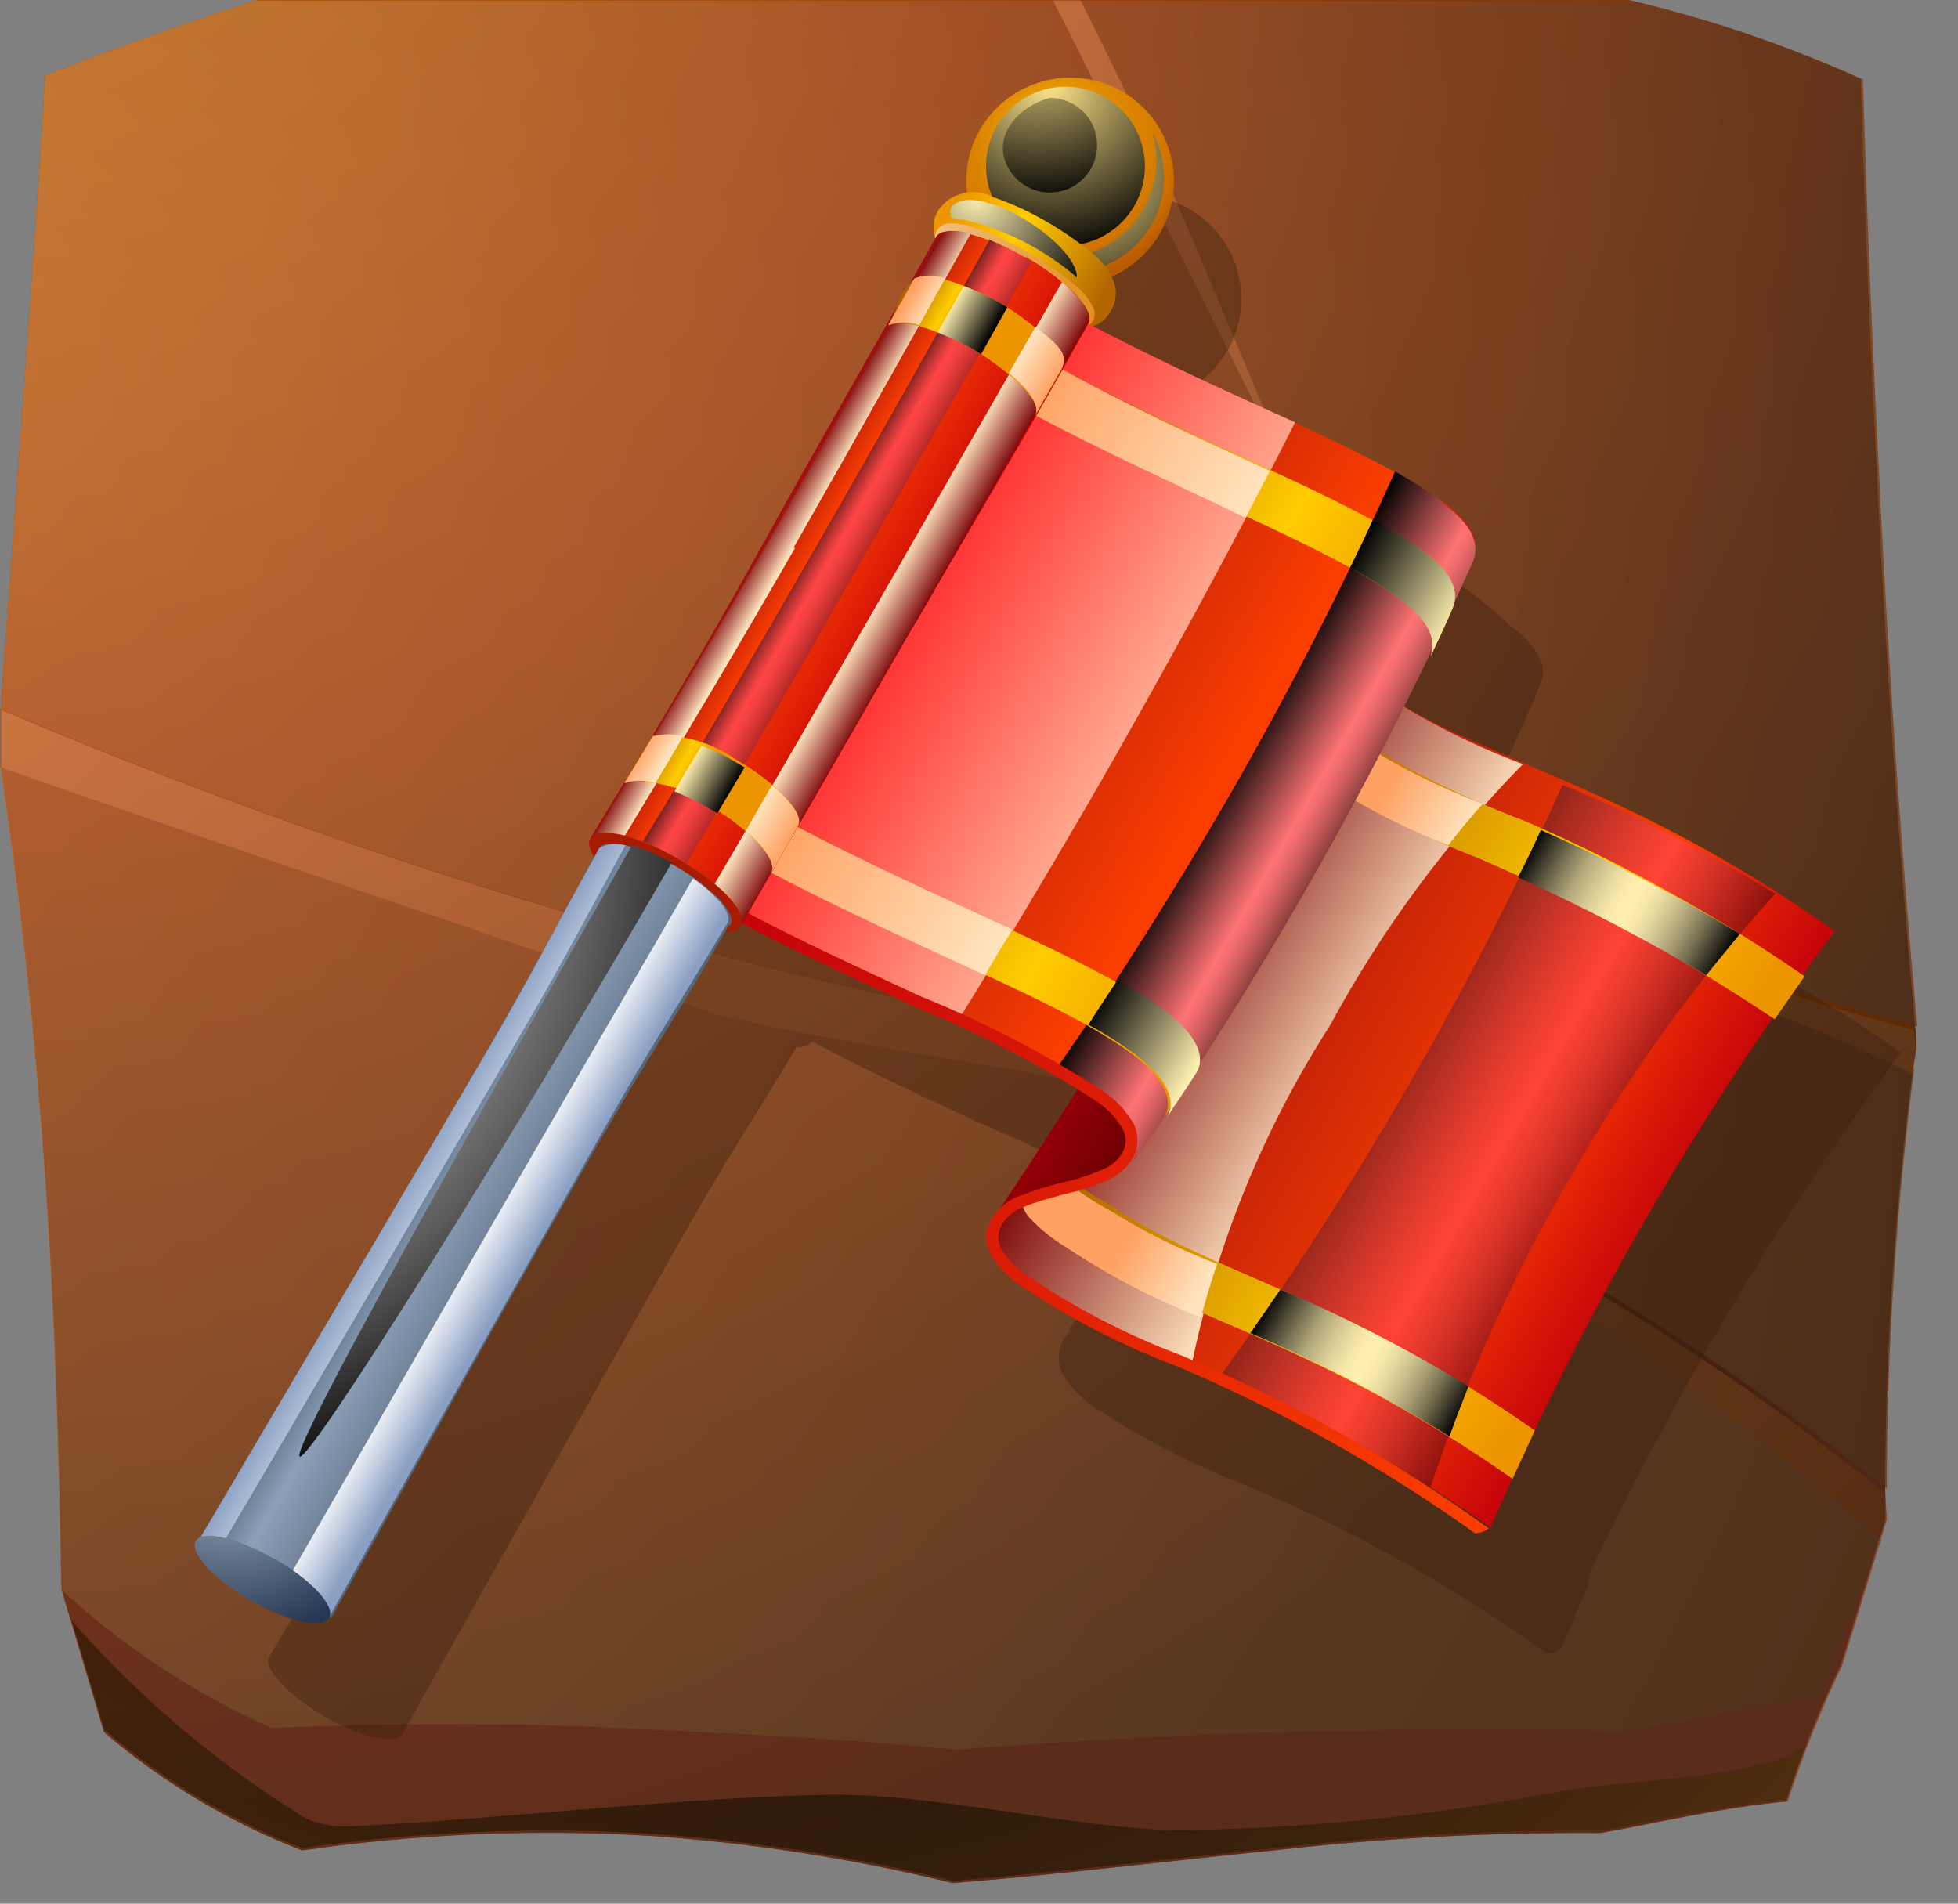 <svg width="36" height="35" viewBox="0 0 36 35" fill="none" xmlns="http://www.w3.org/2000/svg">
<rect x="0" y="0" width="36" height="35" fill="#808080" stroke="none"/>
<path fill-rule="evenodd" clip-rule="evenodd" d="M35.21 18.86C34.92 15.66 34.7 12.48 34.54 9.34C34.38 6.2 34.31 4.55 34.21 1.45C32.837 0.829 31.407 0.343 29.94 0H4.73C3.46 0.41 2.17 0.86 0.83 1.39C0.72 3.3 0.58 5.21 0.44 7.15C0.3 9.09 0.15 11.05 0.01 13.04C0.01 13.27 0.01 13.5 0.01 13.73C0.01 13.96 0.01 13.98 0.01 14.1C0.39 16.59 0.65 19.1 0.83 21.6C1.01 24.1 1.09 26.67 1.13 29.22L1.91 31.84C2.99 32.77 4.221 33.507 5.55 34.02C7.652 33.717 9.78 33.626 11.9 33.75C13.791 33.878 15.668 34.169 17.51 34.62C19.51 34.46 21.51 34.21 23.51 34.01C25.472 33.789 27.446 33.686 29.42 33.7C30.53 33.5 31.65 33.23 32.84 33.12C32.91 32.9 32.98 32.71 33.04 32.53C33.1 32.35 33.11 32.34 33.15 32.25C33.34 31.72 33.54 31.25 33.84 30.62C34.12 29.73 34.39 28.83 34.66 27.94V27.43C34.665 24.835 34.835 22.243 35.17 19.67L35.23 19.3C35.24 19.15 35.23 19 35.21 18.86ZM28.34 16.69C27.94 16.56 27.69 16.5 27.49 16.41L28.34 16.69Z" fill="#924000"/>
<path fill-rule="evenodd" clip-rule="evenodd" d="M34.41 22.3C34.5 24.17 34.59 26.05 34.69 27.94C34.42 28.83 34.15 29.73 33.87 30.62C33.481 31.43 33.147 32.265 32.87 33.12C31.68 33.23 30.56 33.5 29.45 33.7C27.476 33.686 25.502 33.789 23.54 34.01C21.54 34.21 19.54 34.46 17.54 34.62C15.698 34.169 13.822 33.878 11.93 33.75C9.81 33.626 7.682 33.717 5.58 34.02C4.245 33.515 3.007 32.784 1.92 31.86L1.14 29.24C1.24 26.92 1.34 24.62 1.45 22.32H34.45L34.41 22.3Z" fill="url(#paint0_linear_281_1183)"/>
<path fill-rule="evenodd" clip-rule="evenodd" d="M4.73 0C3.46 0.41 2.17 0.86 0.83 1.39C0.72 3.3 0.58 5.21 0.44 7.15C0.3 9.09 0.15 11.05 0.01 13.04C3.054 14.329 6.161 15.464 9.32 16.44C12.499 17.425 15.731 18.233 19 18.86C20.026 19.076 21.096 18.901 22 18.37C23.53 17.52 26.17 16.79 26.81 16.18C29.46 17.05 33.03 18.32 35.25 18.87C34.96 15.67 34.74 12.49 34.58 9.35C34.42 6.21 34.35 4.56 34.25 1.46C32.877 0.839 31.447 0.353 29.98 0.01H4.73V0Z" fill="url(#paint1_radial_281_1183)"/>
<path fill-rule="evenodd" clip-rule="evenodd" d="M35.2 19.67C32.551 18.371 29.729 17.462 26.82 16.97C24.722 17.451 22.702 18.225 20.82 19.27C22.98 20.27 24.97 21.27 26.88 22.27C29.641 23.716 32.256 25.424 34.69 27.37C34.694 24.775 34.865 22.183 35.2 19.61V19.67Z" fill="url(#paint2_radial_281_1183)"/>
<path fill-rule="evenodd" clip-rule="evenodd" d="M34.55 28.24C31.928 25.95 29.061 23.958 26 22.3L25.48 22.02C23.602 20.987 21.579 20.242 19.48 19.81C17.68 19.45 15.83 19.25 13.22 18.65C11.3 17.95 9.11 17.21 6.85 16.44C4.59 15.67 2.23 14.86 0 14.1C0.38 16.59 0.64 19.1 0.82 21.6C1 24.1 1.08 26.67 1.12 29.22C2.264 30.279 3.575 31.14 5 31.77C7.13 31.68 9.25 31.67 11.34 31.77C13.43 31.87 15.51 31.96 17.56 32.17C19.66 32.01 21.73 31.89 23.78 31.84C25.83 31.79 27.86 31.77 29.88 31.84C31.05 31.64 32.22 31.35 33.48 31.24C33.799 30.248 34.17 29.274 34.59 28.32L34.55 28.24Z" fill="url(#paint3_radial_281_1183)"/>
<path fill-rule="evenodd" clip-rule="evenodd" d="M19 18.86C15.735 18.236 12.506 17.432 9.33 16.45C6.171 15.474 3.064 14.34 0.02 13.05C0.02 13.28 0.02 13.51 0.02 13.74C0.02 13.97 0.02 13.99 0.02 14.11C2.23 14.89 4.56 15.68 6.83 16.45C9.1 17.22 11.28 17.96 13.2 18.66C15.81 19.26 17.66 19.46 19.46 19.82C21.559 20.252 23.582 20.997 25.46 22.03L25.98 22.31C29.034 23.969 31.895 25.961 34.51 28.25L34.65 27.95V27.44C32.216 25.494 29.601 23.786 26.84 22.34C24.93 21.34 22.94 20.34 20.78 19.34C22.662 18.295 24.682 17.52 26.78 17.04C29.689 17.532 32.511 18.441 35.16 19.74L35.22 19.37C35.22 19.22 35.22 19.07 35.17 18.93C33.4 18.48 30.76 17.59 28.43 16.8C27.43 16.46 27.26 16.61 26.77 15.62C26.52 15.12 26.32 14.62 26.08 14.04L24.2 9.86C24.87 11.65 25.72 13.72 26.2 15.62C26.29 15.905 26.333 16.202 26.33 16.5C25.33 17.05 23.24 17.69 21.94 18.41C21.036 18.941 19.966 19.116 18.94 18.9L19 18.86ZM19.87 0.01C20.37 1.01 20.87 2.07 21.17 2.65C22.11 4.79 22.99 6.95 23.91 9.12C22.91 7.12 21.98 5.21 20.99 3.27C20.48 2.27 19.93 1.11 19.36 0.01H19.87Z" fill="url(#paint4_linear_281_1183)"/>
<path style="mix-blend-mode:screen" fill-rule="evenodd" clip-rule="evenodd" d="M32.25 32.47C31.14 32.72 29.93 32.75 28.8 32.91C26.392 33.387 23.945 33.635 21.49 33.65C19.43 33.56 17.1 32.95 15.1 33C12.21 33.07 9.33 33.44 6.44 33.58C6.159 33.596 5.877 33.545 5.62 33.43C4.013 32.443 2.563 31.219 1.32 29.8L1.92 31.8C3 32.73 4.231 33.467 5.56 33.98C7.662 33.676 9.79 33.586 11.91 33.71C13.802 33.838 15.678 34.129 17.52 34.58C19.52 34.42 21.52 34.17 23.52 33.97C25.482 33.749 27.456 33.646 29.43 33.66C30.54 33.46 31.66 33.19 32.85 33.08C32.98 32.67 33.09 32.36 33.21 32.08C32.916 32.291 32.571 32.419 32.21 32.45L32.25 32.47Z" fill="url(#paint5_radial_281_1183)"/>
<path style="mix-blend-mode:screen" opacity="0.35" fill-rule="evenodd" clip-rule="evenodd" d="M35.21 18.86C34.92 15.66 34.7 12.48 34.54 9.34C34.38 6.2 34.31 4.55 34.21 1.45C32.837 0.829 31.407 0.343 29.94 0H4.73C3.46 0.41 2.17 0.86 0.83 1.39C0.72 3.3 0.58 5.21 0.44 7.15C0.3 9.09 0.15 11.05 0.01 13.04C0.01 13.27 0.01 13.5 0.01 13.73C0.01 13.96 0.01 13.98 0.01 14.1C0.39 16.59 0.65 19.1 0.83 21.6C1.01 24.1 1.09 26.67 1.13 29.22L1.91 31.84C2.99 32.77 4.221 33.507 5.55 34.02C7.652 33.717 9.78 33.626 11.9 33.75C13.791 33.878 15.668 34.169 17.51 34.62C19.51 34.46 21.51 34.21 23.51 34.01C25.472 33.789 27.446 33.686 29.42 33.7C30.53 33.5 31.65 33.23 32.84 33.12C32.91 32.9 32.98 32.71 33.04 32.53C33.1 32.35 33.11 32.34 33.15 32.25C33.34 31.72 33.54 31.25 33.84 30.62C34.12 29.73 34.39 28.83 34.66 27.94V27.43C34.665 24.835 34.835 22.243 35.17 19.67L35.23 19.3C35.24 19.15 35.23 19 35.21 18.86ZM28.34 16.69C27.94 16.56 27.69 16.5 27.49 16.41L28.34 16.69Z" fill="url(#paint6_radial_281_1183)"/>
<g style="mix-blend-mode:multiply" opacity="0.4">
<path d="M29.26 28.86C30.6 26.039 32.165 23.33 33.94 20.76L34.09 20.55C34.38 20.14 34.66 19.74 34.95 19.35C34.57 19.08 34.21 18.84 33.86 18.62L33.75 18.56C33.43 18.35 33.11 18.16 32.81 17.99L32.69 17.92C32.41 17.76 32.13 17.62 31.86 17.48L31.71 17.4C31.42 17.25 31.15 17.12 30.88 17L30.72 16.92L29.97 16.58L29.18 16.24L28.44 15.92H28.39L27.79 15.64H27.68L27.1 15.33H27.05L27.54 14.33L27.61 14.17C27.71 13.97 27.8 13.78 27.88 13.59C27.96 13.4 27.93 13.49 27.95 13.45C28.09 13.13 28.22 12.83 28.33 12.56C28.44 12.29 28.33 11.91 27.76 11.5C27.52 11.271 27.266 11.057 27 10.86L26.91 10.8C26.37 10.5 25.75 10.2 25.05 9.88H24.97L24.11 9.49L23.62 9.26L23.13 9.03C22.88 8.92 22.62 8.79 22.36 8.66L22.11 8.54L21.34 8.15C21.428 8.12 21.508 8.071 21.575 8.006C21.641 7.941 21.692 7.862 21.724 7.774C21.755 7.687 21.767 7.593 21.758 7.501C21.748 7.409 21.718 7.319 21.67 7.24C21.947 7.122 22.192 6.94 22.384 6.708C22.577 6.477 22.712 6.203 22.777 5.91C22.844 5.616 22.839 5.311 22.764 5.02C22.689 4.728 22.546 4.459 22.347 4.233C22.147 4.008 21.897 3.833 21.617 3.723C21.337 3.614 21.034 3.572 20.735 3.602C20.435 3.632 20.147 3.733 19.894 3.896C19.641 4.059 19.431 4.28 19.28 4.54C19.078 4.902 18.997 5.319 19.05 5.73C18.939 5.727 18.829 5.754 18.732 5.808C18.635 5.863 18.555 5.943 18.5 6.04C18.458 6.125 18.436 6.22 18.436 6.315C18.436 6.41 18.458 6.505 18.5 6.59C17.75 7.93 16.93 9.4 16.13 10.81C15.88 11.26 15.62 11.7 15.38 12.13V12.19C14.38 13.99 13.28 15.78 12.2 17.55C12.2 17.63 12.2 17.73 12.26 17.86C11.57 19.11 11.26 19.66 10.78 20.56C10.6 20.88 10.4 21.23 10.14 21.67C9.14 23.44 6.01 28.67 4.95 30.46C4.83 30.67 5.29 31.16 5.95 31.55C6.61 31.94 7.28 32.09 7.4 31.88C8.4 30.08 11.4 24.77 12.4 23C13.4 21.23 13.65 20.9 14.65 19.25C14.701 19.257 14.754 19.252 14.802 19.235C14.851 19.217 14.895 19.188 14.93 19.15C16.07 19.75 17.15 20.25 18.13 20.7C19.164 21.133 20.166 21.637 21.13 22.21C20.62 23 20.13 23.76 19.65 24.46H19.7C19.63 24.518 19.572 24.589 19.53 24.67C19.488 24.761 19.467 24.86 19.467 24.96C19.467 25.06 19.488 25.159 19.53 25.25C19.675 25.491 19.869 25.699 20.1 25.86C20.997 26.453 21.956 26.946 22.96 27.33C24.895 28.146 26.733 29.176 28.44 30.4C28.534 30.399 28.625 30.368 28.7 30.31L29.18 29.19C29.213 29.082 29.24 28.971 29.26 28.86Z" fill="#3A1D0D"/>
</g>
<path fill-rule="evenodd" clip-rule="evenodd" d="M20.63 1.68C20.957 1.869 21.221 2.151 21.388 2.489C21.555 2.828 21.618 3.209 21.568 3.583C21.519 3.958 21.36 4.309 21.111 4.593C20.862 4.877 20.534 5.081 20.169 5.179C19.805 5.277 19.419 5.264 19.061 5.143C18.704 5.021 18.39 4.797 18.16 4.497C17.93 4.198 17.794 3.837 17.769 3.46C17.744 3.083 17.831 2.707 18.02 2.38C18.275 1.943 18.692 1.624 19.181 1.493C19.67 1.362 20.191 1.429 20.63 1.68Z" fill="url(#paint7_radial_281_1183)"/>
<path style="mix-blend-mode:screen" fill-rule="evenodd" clip-rule="evenodd" d="M20.32 1.79C20.655 1.984 20.9 2.303 21.001 2.677C21.101 3.051 21.049 3.45 20.855 3.785C20.661 4.121 20.342 4.365 19.968 4.466C19.594 4.566 19.195 4.514 18.86 4.32C18.524 4.126 18.28 3.807 18.179 3.433C18.079 3.059 18.131 2.66 18.325 2.325C18.518 1.99 18.837 1.745 19.212 1.644C19.586 1.544 19.984 1.596 20.32 1.79Z" fill="url(#paint8_radial_281_1183)"/>
<path style="mix-blend-mode:screen" fill-rule="evenodd" clip-rule="evenodd" d="M19.3 1.8C19.463 1.8 19.622 1.845 19.76 1.931C19.899 2.017 20.01 2.139 20.082 2.285C20.154 2.431 20.183 2.594 20.167 2.756C20.151 2.918 20.09 3.072 19.991 3.201C19.891 3.33 19.758 3.428 19.606 3.485C19.453 3.542 19.288 3.555 19.128 3.523C18.969 3.49 18.822 3.414 18.704 3.302C18.585 3.19 18.501 3.047 18.46 2.89C18.34 2.44 18.72 1.96 19.3 1.8Z" fill="url(#paint9_radial_281_1183)"/>
<path style="mix-blend-mode:screen" fill-rule="evenodd" clip-rule="evenodd" d="M21.19 2.43C21.372 2.767 21.439 3.154 21.381 3.532C21.322 3.91 21.141 4.259 20.865 4.525C20.59 4.79 20.234 4.958 19.854 5.002C19.474 5.047 19.089 4.965 18.76 4.77C18.54 4.641 18.349 4.467 18.2 4.26C18.306 4.358 18.423 4.442 18.55 4.51C18.863 4.691 19.224 4.773 19.584 4.747C19.945 4.721 20.29 4.587 20.574 4.364C20.858 4.14 21.069 3.836 21.178 3.491C21.288 3.147 21.292 2.777 21.19 2.43Z" fill="url(#paint10_radial_281_1183)"/>
<path d="M18.43 5.5C18.747 5.686 19.082 5.84 19.43 5.96C19.88 6.11 20.25 6.04 20.43 5.71C20.61 5.38 20.5 5.04 20.15 4.71C19.869 4.474 19.568 4.263 19.25 4.08C18.933 3.894 18.598 3.74 18.25 3.62C18.082 3.531 17.887 3.507 17.702 3.553C17.517 3.599 17.356 3.712 17.25 3.87C17.06 4.19 17.19 4.54 17.54 4.87C17.817 5.111 18.119 5.322 18.44 5.5H18.43Z" fill="url(#paint11_linear_281_1183)"/>
<path style="mix-blend-mode:multiply" fill-rule="evenodd" clip-rule="evenodd" d="M19.42 5.96C19.072 5.84 18.737 5.686 18.42 5.5C18.099 5.322 17.797 5.111 17.52 4.87C17.394 4.766 17.292 4.637 17.22 4.49C17.201 4.453 17.191 4.412 17.191 4.37C17.191 4.328 17.201 4.287 17.22 4.25C17.239 4.212 17.267 4.178 17.302 4.154C17.337 4.129 17.378 4.114 17.42 4.11C17.583 4.102 17.746 4.125 17.9 4.18C18.247 4.302 18.582 4.456 18.9 4.64C19.22 4.821 19.521 5.032 19.8 5.27C19.923 5.377 20.025 5.506 20.1 5.65C20.117 5.688 20.126 5.729 20.126 5.77C20.126 5.811 20.117 5.852 20.1 5.89C20.08 5.927 20.052 5.96 20.017 5.984C19.982 6.008 19.942 6.024 19.9 6.03C19.737 6.04 19.573 6.016 19.42 5.96Z" fill="url(#paint12_radial_281_1183)"/>
<path style="mix-blend-mode:screen" fill-rule="evenodd" clip-rule="evenodd" d="M17.49 3.96C17.479 3.937 17.473 3.911 17.473 3.885C17.473 3.859 17.479 3.833 17.49 3.81C17.91 3.28 19.8 4.45 19.8 5.1C19.204 4.587 18.495 4.223 17.73 4.04C17.62 4.04 17.49 4.04 17.46 3.96H17.49Z" fill="url(#paint13_radial_281_1183)"/>
<path fill-rule="evenodd" clip-rule="evenodd" d="M27.42 28.1C23.48 25.3 20.79 24.96 18.89 23.56C18.702 23.435 18.539 23.276 18.41 23.09C18.339 22.985 18.3 22.862 18.3 22.735C18.3 22.608 18.339 22.485 18.41 22.38C20.668 18.888 22.748 15.283 24.64 11.58C24.52 11.88 24.64 12.22 25.2 12.58C27.1 13.98 29.79 14.32 33.73 17.12C31.218 20.512 29.101 24.179 27.42 28.05V28.1Z" fill="url(#paint14_linear_281_1183)"/>
<path style="mix-blend-mode:screen" opacity="0.75" fill-rule="evenodd" clip-rule="evenodd" d="M32.64 16.43C31.394 15.657 30.086 14.988 28.73 14.43C27.881 16.317 26.937 18.16 25.9 19.95C24.828 21.81 23.66 23.612 22.4 25.35C23.754 25.906 25.058 26.575 26.3 27.35C26.959 25.359 27.824 23.442 28.88 21.63C29.941 19.765 31.201 18.022 32.64 16.43Z" fill="url(#paint15_linear_281_1183)"/>
<path style="mix-blend-mode:multiply" fill-rule="evenodd" clip-rule="evenodd" d="M21.91 25.09C22.367 22.875 23.228 20.763 24.45 18.86C25.402 17.098 26.597 15.479 28 14.05C27.028 13.685 26.102 13.208 25.24 12.63C24.68 12.22 24.56 11.88 24.68 11.63C22.788 15.333 20.708 18.938 18.45 22.43C18.379 22.535 18.34 22.658 18.34 22.785C18.34 22.912 18.379 23.035 18.45 23.14C18.579 23.326 18.742 23.485 18.93 23.61C19.867 24.235 20.874 24.749 21.93 25.14L21.91 25.09Z" fill="url(#paint16_linear_281_1183)"/>
<path fill-rule="evenodd" clip-rule="evenodd" d="M28.22 26.3C24.68 23.82 22.22 23.4 20.4 22.15C20.057 21.967 19.738 21.742 19.45 21.48C19.343 21.354 19.282 21.195 19.28 21.03L18.8 21.78C18.785 21.868 18.789 21.958 18.811 22.044C18.834 22.13 18.874 22.211 18.93 22.28C19.14 22.508 19.382 22.704 19.65 22.86C21.49 24.18 24.07 24.56 27.81 27.19L28.22 26.3ZM28 15.08C26.855 14.649 25.759 14.1 24.73 13.44C24.3 13.12 24.15 12.84 24.16 12.59C24.01 12.89 23.84 13.2 23.68 13.5C23.712 13.654 23.775 13.799 23.866 13.926C23.958 14.054 24.075 14.161 24.21 14.24C25.151 14.863 26.157 15.382 27.21 15.79C29.103 16.606 30.917 17.593 32.63 18.74L33.18 17.95C31.553 16.824 29.818 15.862 28 15.08Z" fill="url(#paint17_linear_281_1183)"/>
<path style="mix-blend-mode:multiply" fill-rule="evenodd" clip-rule="evenodd" d="M24.16 14.24C24.929 14.769 25.758 15.205 26.63 15.54C26.84 15.27 27.05 15.01 27.26 14.78C26.351 14.434 25.486 13.984 24.68 13.44C24.25 13.12 24.1 12.84 24.11 12.59C23.96 12.89 23.79 13.2 23.63 13.5C23.662 13.654 23.725 13.799 23.816 13.926C23.908 14.054 24.025 14.161 24.16 14.24ZM22.38 23.24C21.683 22.972 21.013 22.637 20.38 22.24C20.037 22.057 19.718 21.832 19.43 21.57C19.323 21.444 19.263 21.285 19.26 21.12L18.78 21.87C18.765 21.958 18.769 22.048 18.791 22.134C18.814 22.22 18.854 22.301 18.91 22.37C19.12 22.598 19.362 22.794 19.63 22.95C20.398 23.461 21.22 23.887 22.08 24.22C22.16 23.93 22.25 23.62 22.36 23.29L22.38 23.24Z" fill="url(#paint18_linear_281_1183)"/>
<path fill-rule="evenodd" clip-rule="evenodd" d="M20.73 21.29C23.196 17.834 25.325 14.151 27.09 10.29C26.94 10.65 26.36 10.81 25.86 10.94C25.36 11.07 24.78 11.22 24.64 11.59C22.748 15.275 20.645 18.848 18.34 22.29C18.705 22.057 19.119 21.913 19.55 21.87C20.01 21.75 20.55 21.61 20.73 21.3V21.29Z" fill="url(#paint19_linear_281_1183)"/>
<path fill-rule="evenodd" clip-rule="evenodd" d="M20.83 21.35C23.257 17.863 25.353 14.157 27.09 10.28C27.2 9.98 27.09 9.63 26.52 9.22C25.12 8.22 22.6 7.34 19.79 5.84L13.48 16.77C16.29 18.27 18.81 19.12 20.21 20.15C20.55 20.39 21.12 20.9 20.83 21.35Z" fill="url(#paint20_linear_281_1183)"/>
<path style="mix-blend-mode:screen" fill-rule="evenodd" clip-rule="evenodd" d="M26.52 9.22C26.242 9.019 25.951 8.835 25.65 8.67C24.728 10.72 23.703 12.723 22.58 14.67C21.53 16.49 20.45 18.18 19.41 19.67C19.7 19.84 19.97 20.01 20.21 20.18C20.45 20.35 21.12 20.93 20.83 21.38C23.257 17.893 25.352 14.187 27.09 10.31C27.2 10.01 27.09 9.66 26.52 9.25V9.22Z" fill="url(#paint21_linear_281_1183)"/>
<path style="mix-blend-mode:screen" fill-rule="evenodd" clip-rule="evenodd" d="M27.91 16.13C29.095 16.667 30.25 17.268 31.37 17.93L31.99 17.17C30.812 16.456 29.59 15.818 28.33 15.26C28.203 15.547 28.063 15.837 27.91 16.13ZM27 25.49C25.894 24.81 24.737 24.215 23.54 23.71L22.99 24.51C24.257 25.048 25.481 25.683 26.65 26.41C26.76 26.1 26.88 25.79 27 25.49Z" fill="url(#paint22_linear_281_1183)"/>
<path style="mix-blend-mode:multiply" fill-rule="evenodd" clip-rule="evenodd" d="M23.8 7.76C22.61 7.22 21.24 6.61 19.8 5.84L13.49 16.77C14.99 17.57 16.4 18.19 17.61 18.77C18.41 17.49 19.21 16.14 20.01 14.77C21.4 12.36 22.68 10.01 23.81 7.77L23.8 7.76Z" fill="url(#paint23_linear_281_1183)"/>
<path d="M13.53 16.67C14.74 17.32 15.9 17.84 16.93 18.32C18.099 18.793 19.221 19.376 20.28 20.06C20.514 20.217 20.709 20.426 20.85 20.67C20.891 20.761 20.913 20.86 20.913 20.96C20.913 21.06 20.891 21.159 20.85 21.25C20.734 21.468 20.542 21.635 20.31 21.72C20.065 21.825 19.811 21.905 19.55 21.96C19.31 22.03 19.04 22.1 18.82 22.19C18.64 22.254 18.491 22.382 18.4 22.55C18.371 22.611 18.355 22.677 18.355 22.745C18.355 22.812 18.371 22.879 18.4 22.94C18.525 23.155 18.7 23.337 18.91 23.47C19.787 24.061 20.73 24.547 21.72 24.92C23.719 25.759 25.615 26.826 27.37 28.1C27.298 28.156 27.211 28.187 27.12 28.19C25.411 26.97 23.573 25.94 21.64 25.12C20.634 24.741 19.674 24.247 18.78 23.65C18.543 23.493 18.345 23.284 18.2 23.04C18.159 22.949 18.137 22.85 18.137 22.75C18.137 22.65 18.159 22.551 18.2 22.46C18.316 22.242 18.508 22.075 18.74 21.99C18.988 21.895 19.242 21.815 19.5 21.75C19.75 21.696 19.994 21.619 20.23 21.52C20.409 21.46 20.559 21.335 20.65 21.17C20.679 21.107 20.695 21.039 20.695 20.97C20.695 20.901 20.679 20.833 20.65 20.77C20.526 20.557 20.355 20.376 20.15 20.24C19.102 19.566 17.994 18.99 16.84 18.52C15.84 18.04 14.64 17.52 13.42 16.86L13.53 16.67Z" fill="url(#paint24_linear_281_1183)"/>
<path fill-rule="evenodd" clip-rule="evenodd" d="M21.33 18.56C19.92 17.56 17.33 16.62 14.45 15.09L13.96 15.93C16.8 17.45 19.38 18.33 20.79 19.36C21.14 19.62 21.67 20.11 21.4 20.55C21.57 20.29 21.76 20.02 21.95 19.72C22.14 19.42 21.7 18.82 21.33 18.56ZM26.71 11.18C26.83 10.87 26.71 10.52 26.14 10.12C24.73 9.12 22.14 8.2 19.3 6.68L18.82 7.52C21.69 9.06 24.31 9.97 25.72 11C26.24 11.38 26.43 11.74 26.3 12.07C26.45 11.76 26.59 11.46 26.71 11.18Z" fill="url(#paint25_linear_281_1183)"/>
<path style="mix-blend-mode:screen" fill-rule="evenodd" clip-rule="evenodd" d="M26.71 11.18C26.83 10.87 26.71 10.52 26.14 10.12C25.854 9.912 25.553 9.725 25.24 9.56C25.11 9.85 24.97 10.14 24.82 10.44C25.133 10.605 25.434 10.792 25.72 11C26.24 11.38 26.43 11.74 26.3 12.07C26.45 11.76 26.59 11.46 26.71 11.18ZM22 19.72C22.24 19.3 21.75 18.82 21.38 18.56C21.114 18.362 20.833 18.185 20.54 18.03C20.36 18.3 20.18 18.57 20.01 18.84C20.297 18.996 20.574 19.17 20.84 19.36C21.19 19.62 21.72 20.11 21.45 20.55C21.62 20.29 21.81 20.02 22 19.72Z" fill="url(#paint26_linear_281_1183)"/>
<path style="mix-blend-mode:multiply" fill-rule="evenodd" clip-rule="evenodd" d="M18.82 7.52C20.28 8.31 21.69 8.93 22.9 9.52L23.35 8.66C22.15 8.1 20.76 7.49 19.3 6.66L18.82 7.5V7.52ZM18.61 17.09C17.38 16.52 15.95 15.89 14.45 15.09L13.96 15.93C15.46 16.73 16.89 17.36 18.11 17.93C18.27 17.65 18.44 17.38 18.61 17.1V17.09Z" fill="url(#paint27_linear_281_1183)"/>
<path fill-rule="evenodd" clip-rule="evenodd" d="M18.87 4.73C19.203 4.918 19.509 5.15 19.78 5.42C19.98 5.64 20.08 5.83 20.01 5.95C19.01 7.76 17.79 9.8 16.74 11.6L13.62 17.02L12.23 16.22L10.85 15.42C11.94 13.64 13 11.86 14 10.05C15 8.24 16.19 6.18 17.21 4.36C17.27 4.24 17.49 4.22 17.78 4.29C18.149 4.386 18.503 4.534 18.83 4.73H18.87Z" fill="url(#paint28_linear_281_1183)"/>
<path style="mix-blend-mode:multiply" fill-rule="evenodd" clip-rule="evenodd" d="M14.59 10.07C15.64 8.23 16.81 6.15 17.85 4.29C17.57 4.22 17.35 4.24 17.28 4.35C16.28 6.1 15.19 8.09 14.2 9.83L13.74 10.63C12.81 12.24 11.85 13.83 10.89 15.42C10.96 15.3 11.19 15.29 11.49 15.36C12.55 13.61 13.6 11.85 14.62 10.07H14.59Z" fill="url(#paint29_linear_281_1183)"/>
<path style="mix-blend-mode:screen" fill-rule="evenodd" clip-rule="evenodd" d="M18.2 4.4C17.15 6.28 15.96 8.4 14.89 10.25C13.82 12.1 12.89 13.74 11.82 15.47C12.049 15.562 12.269 15.672 12.48 15.8L12.62 15.88C13.64 14.153 14.64 12.423 15.62 10.69C16.7 8.81 17.9 6.69 18.97 4.81L18.84 4.73C18.624 4.606 18.4 4.496 18.17 4.4H18.2Z" fill="url(#paint30_linear_281_1183)"/>
<path style="mix-blend-mode:multiply" fill-rule="evenodd" clip-rule="evenodd" d="M19.53 5.18L16.19 11C15.183 12.753 14.167 14.503 13.14 16.25C13.51 16.56 13.71 16.86 13.62 17.02L16.74 11.6L16.87 11.39L20 5.95C20.07 5.83 20 5.64 19.77 5.42C19.692 5.335 19.608 5.255 19.52 5.18H19.53Z" fill="url(#paint31_linear_281_1183)"/>
<path fill-rule="evenodd" clip-rule="evenodd" d="M12.48 15.8C13.25 16.24 13.75 16.8 13.62 17.02C13.49 17.24 12.75 17.09 11.99 16.65C11.23 16.21 10.72 15.65 10.85 15.42C10.98 15.19 11.72 15.35 12.48 15.8Z" fill="#A71B00"/>
<path fill-rule="evenodd" clip-rule="evenodd" d="M13.4 17.01C12.4 18.77 12.12 19.1 11.09 20.87C10.06 22.64 7.09 27.95 6.09 29.75L4.86 29.04L3.64 28.33C4.69 26.58 7.79 21.33 8.82 19.54C9.85 17.75 10.02 17.41 11 15.61C11.06 15.5 11.24 15.49 11.5 15.54C12.152 15.722 12.747 16.066 13.23 16.54C13.41 16.74 13.49 16.91 13.43 17.01H13.4Z" fill="url(#paint32_linear_281_1183)"/>
<path style="mix-blend-mode:multiply" fill-rule="evenodd" clip-rule="evenodd" d="M13.2 16.54C13.061 16.393 12.907 16.263 12.74 16.15C11.69 17.98 11.44 18.38 10.38 20.21C9.32 22.04 6.23 27.4 5.19 29.21L6.06 29.72C7.06 27.92 10.06 22.61 11.06 20.84C12.06 19.07 12.32 18.74 13.37 16.98C13.43 16.88 13.37 16.71 13.17 16.51L13.2 16.54Z" fill="url(#paint33_linear_281_1183)"/>
<path style="mix-blend-mode:multiply" fill-rule="evenodd" clip-rule="evenodd" d="M4 28.54C5.08 26.72 8.2 21.37 9.27 19.54C10.34 17.71 10.51 17.36 11.5 15.54C11.25 15.49 11.07 15.54 11.01 15.61C10.01 17.41 9.86 17.78 8.83 19.54C7.8 21.3 4.7 26.54 3.65 28.33L4 28.54Z" fill="url(#paint34_linear_281_1183)"/>
<path fill-rule="evenodd" clip-rule="evenodd" d="M5.05 28.66C5.73 29.05 6.18 29.54 6.05 29.75C5.92 29.96 5.28 29.81 4.6 29.42C3.92 29.03 3.48 28.54 3.6 28.33C3.72 28.12 4.36 28.27 5.04 28.66H5.05Z" fill="url(#paint35_radial_281_1183)"/>
<path style="mix-blend-mode:screen" fill-rule="evenodd" clip-rule="evenodd" d="M12.35 15.86C12.117 15.732 11.873 15.624 11.62 15.54C8.77 20.54 5.33 26.67 5.51 26.78C5.69 26.89 9.46 20.88 12.35 15.86Z" fill="url(#paint36_radial_281_1183)"/>
<path fill-rule="evenodd" clip-rule="evenodd" d="M14.67 15.19C14.82 14.94 14.22 14.36 13.54 13.97C13.091 13.653 12.549 13.495 12 13.52L11.48 14.38C12.04 14.327 12.599 14.484 13.05 14.82C13.77 15.23 14.32 15.82 14.18 16.04C14.35 15.76 14.51 15.47 14.67 15.19ZM17.89 6.42C18.22 6.61 19.23 7.31 19.03 7.65L19.52 6.79C19.72 6.45 18.67 5.73 18.39 5.57C18.11 5.41 17.1 4.92 16.81 5.14C16.52 5.36 16.5 5.7 16.34 5.98C16.66 5.8 17.6 6.25 17.89 6.42Z" fill="url(#paint37_linear_281_1183)"/>
<path style="mix-blend-mode:screen" fill-rule="evenodd" clip-rule="evenodd" d="M17.24 6.11C17.463 6.2 17.68 6.304 17.89 6.42L18.04 6.51L18.52 5.65L18.39 5.57C18.174 5.452 17.95 5.349 17.72 5.26L17.24 6.11ZM13.69 14.11L13.54 14.02C13.337 13.897 13.123 13.793 12.9 13.71C12.73 13.99 12.56 14.27 12.4 14.55C12.624 14.64 12.841 14.747 13.05 14.87L13.19 14.95L13.69 14.11Z" fill="url(#paint38_linear_281_1183)"/>
<path style="mix-blend-mode:multiply" fill-rule="evenodd" clip-rule="evenodd" d="M16.34 5.98C16.52 5.911 16.72 5.911 16.9 5.98L17.38 5.12C17.197 5.048 16.993 5.048 16.81 5.12C16.66 5.4 16.5 5.68 16.34 5.96V5.98ZM12.55 13.54C12.37 13.489 12.18 13.489 12 13.54L11.48 14.4C11.665 14.339 11.865 14.339 12.05 14.4C12.22 14.12 12.39 13.84 12.55 13.55V13.54Z" fill="url(#paint39_linear_281_1183)"/>
<path style="mix-blend-mode:multiply" fill-rule="evenodd" clip-rule="evenodd" d="M14.2 14.43C14.04 14.71 13.87 14.99 13.71 15.28C14.07 15.58 14.27 15.88 14.18 16.04C14.35 15.76 14.51 15.47 14.67 15.19C14.76 15.02 14.54 14.73 14.19 14.43H14.2ZM18.55 6.86C18.87 7.13 19.14 7.43 19.03 7.62C19.2 7.34 19.36 7.05 19.52 6.77C19.68 6.49 19.36 6.27 19.04 6.01L18.55 6.86Z" fill="url(#paint40_linear_281_1183)"/>
<defs>
<linearGradient id="paint0_linear_281_1183" x1="17.92" y1="34.62" x2="17.92" y2="22.3" gradientUnits="userSpaceOnUse">
<stop offset="0.43" stop-color="#884329"/>
<stop offset="1" stop-color="#57280C"/>
</linearGradient>
<radialGradient id="paint1_radial_281_1183" cx="0" cy="0" r="1" gradientUnits="userSpaceOnUse" gradientTransform="translate(-3 6.93) scale(41.68 41.68)">
<stop stop-color="#C28653"/>
<stop offset="1" stop-color="#734324"/>
</radialGradient>
<radialGradient id="paint2_radial_281_1183" cx="0" cy="0" r="1" gradientUnits="userSpaceOnUse" gradientTransform="translate(-2.81 18.62) scale(38.9 38.9)">
<stop stop-color="#C28653"/>
<stop offset="1" stop-color="#734324"/>
</radialGradient>
<radialGradient id="paint3_radial_281_1183" cx="0" cy="0" r="1" gradientUnits="userSpaceOnUse" gradientTransform="translate(-12.5 7.68) scale(58.66 58.66)">
<stop stop-color="#C28653"/>
<stop offset="1" stop-color="#734324"/>
</radialGradient>
<linearGradient id="paint4_linear_281_1183" x1="32.85" y1="29.95" x2="7.97" y2="5.08" gradientUnits="userSpaceOnUse">
<stop stop-color="#85451A"/>
<stop offset="1" stop-color="#D49765"/>
</linearGradient>
<radialGradient id="paint5_radial_281_1183" cx="0" cy="0" r="1" gradientUnits="userSpaceOnUse" gradientTransform="translate(12.58 14.25) scale(36.37 36.37)">
<stop stop-color="#160E0C"/>
<stop offset="0.15" stop-color="#1A100C"/>
<stop offset="0.31" stop-color="#26170E"/>
<stop offset="0.46" stop-color="#3A2210"/>
<stop offset="0.61" stop-color="#563212"/>
<stop offset="0.77" stop-color="#7A4616"/>
<stop offset="0.92" stop-color="#A65E1A"/>
<stop offset="1" stop-color="#C06D1D"/>
</radialGradient>
<radialGradient id="paint6_radial_281_1183" cx="0" cy="0" r="1" gradientUnits="userSpaceOnUse" gradientTransform="translate(-0.96 -6) scale(43.53 43.53)">
<stop stop-color="#F39200"/>
<stop offset="0.45" stop-color="#B63000"/>
<stop offset="0.52" stop-color="#9D2900"/>
<stop offset="0.85" stop-color="#2F0C00"/>
<stop offset="1" stop-color="#030000"/>
</radialGradient>
<radialGradient id="paint7_radial_281_1183" cx="0" cy="0" r="1" gradientUnits="userSpaceOnUse" gradientTransform="translate(19.413 2.574) rotate(30) scale(2.6 2.6)">
<stop stop-color="#FCCD10"/>
<stop offset="0.22" stop-color="#EDAB09"/>
<stop offset="0.45" stop-color="#E08E02"/>
<stop offset="0.58" stop-color="#DB8300"/>
<stop offset="0.71" stop-color="#D67D00"/>
<stop offset="0.88" stop-color="#C86C00"/>
<stop offset="1" stop-color="#BA5B00"/>
</radialGradient>
<radialGradient id="paint8_radial_281_1183" cx="0" cy="0" r="1" gradientUnits="userSpaceOnUse" gradientTransform="translate(19.303 1.564) rotate(30) scale(3.17 3.17)">
<stop stop-color="#FFE58A"/>
<stop offset="1"/>
</radialGradient>
<radialGradient id="paint9_radial_281_1183" cx="0" cy="0" r="1" gradientUnits="userSpaceOnUse" gradientTransform="translate(19.048 0.666) rotate(30) scale(3.13 3.13)">
<stop stop-color="#FFE58A"/>
<stop offset="1"/>
</radialGradient>
<radialGradient id="paint10_radial_281_1183" cx="0" cy="0" r="1" gradientUnits="userSpaceOnUse" gradientTransform="translate(19.928 3.102) rotate(30) scale(3 3)">
<stop stop-color="#FFE58A"/>
<stop offset="1"/>
</radialGradient>
<linearGradient id="paint11_linear_281_1183" x1="17.24" y1="3.88" x2="20.42" y2="5.71" gradientUnits="userSpaceOnUse">
<stop offset="0.05" stop-color="#ED9500"/>
<stop offset="0.4" stop-color="#FFCC00"/>
<stop offset="0.93" stop-color="#B36600"/>
</linearGradient>
<radialGradient id="paint12_radial_281_1183" cx="0" cy="0" r="1" gradientUnits="userSpaceOnUse" gradientTransform="translate(19.77 5.97) scale(7.1 7.1)">
<stop stop-color="#E38812"/>
<stop offset="0.11" stop-color="#E6962D"/>
<stop offset="0.73" stop-color="#F8E1C3"/>
<stop offset="1" stop-color="white"/>
</radialGradient>
<radialGradient id="paint13_radial_281_1183" cx="0" cy="0" r="1" gradientUnits="userSpaceOnUse" gradientTransform="translate(17.95 3.62) scale(2.53 2.53)">
<stop stop-color="#FFF0B0"/>
<stop offset="1"/>
</radialGradient>
<linearGradient id="paint14_linear_281_1183" x1="21.31" y1="17.33" x2="30.56" y2="22.67" gradientUnits="userSpaceOnUse">
<stop stop-color="#9C0E0E"/>
<stop offset="0.69" stop-color="#FC3F00"/>
<stop offset="1" stop-color="#C4020B"/>
</linearGradient>
<linearGradient id="paint15_linear_281_1183" x1="24.29" y1="18.99" x2="29.59" y2="22.05" gradientUnits="userSpaceOnUse">
<stop/>
<stop offset="0.13" stop-color="#3E1111"/>
<stop offset="0.31" stop-color="#902727"/>
<stop offset="0.47" stop-color="#CC3737"/>
<stop offset="0.58" stop-color="#F14141"/>
<stop offset="0.64" stop-color="#FF4545"/>
<stop offset="0.68" stop-color="#F24040"/>
<stop offset="0.77" stop-color="#D03333"/>
<stop offset="0.89" stop-color="#991D1D"/>
<stop offset="1" stop-color="#630808"/>
</linearGradient>
<linearGradient id="paint16_linear_281_1183" x1="21.31" y1="17.33" x2="25.12" y2="19.53" gradientUnits="userSpaceOnUse">
<stop stop-color="#800C0C"/>
<stop offset="1" stop-color="#FFE4BF"/>
</linearGradient>
<linearGradient id="paint17_linear_281_1183" x1="21.32" y1="17.42" x2="30.43" y2="22.68" gradientUnits="userSpaceOnUse">
<stop offset="0.07" stop-color="#B36600"/>
<stop offset="0.6" stop-color="#FFCC00"/>
<stop offset="0.95" stop-color="#ED9500"/>
</linearGradient>
<linearGradient id="paint18_linear_281_1183" x1="21.32" y1="17.42" x2="24.63" y2="19.33" gradientUnits="userSpaceOnUse">
<stop offset="0.57" stop-color="#FFA163"/>
<stop offset="1" stop-color="#FFE4BF"/>
</linearGradient>
<linearGradient id="paint19_linear_281_1183" x1="22.03" y1="15.89" x2="23.66" y2="16.83" gradientUnits="userSpaceOnUse">
<stop stop-color="#960007"/>
<stop offset="1" stop-color="#610000"/>
</linearGradient>
<linearGradient id="paint20_linear_281_1183" x1="16.68" y1="11.22" x2="24.39" y2="15.67" gradientUnits="userSpaceOnUse">
<stop stop-color="#9C0E0E"/>
<stop offset="0.75" stop-color="#FC3F00"/>
<stop offset="1" stop-color="#C4020B"/>
</linearGradient>
<linearGradient id="paint21_linear_281_1183" x1="22.31" y1="14.47" x2="24.39" y2="15.67" gradientUnits="userSpaceOnUse">
<stop/>
<stop offset="0.68" stop-color="#FF7373"/>
<stop offset="0.74" stop-color="#F26D6D"/>
<stop offset="0.84" stop-color="#D05E5E"/>
<stop offset="0.97" stop-color="#994545"/>
<stop offset="1" stop-color="#8C3F3F"/>
</linearGradient>
<linearGradient id="paint22_linear_281_1183" x1="25.69" y1="19.8" x2="29.28" y2="21.87" gradientUnits="userSpaceOnUse">
<stop/>
<stop offset="0.02" stop-color="#0F0E0B"/>
<stop offset="0.1" stop-color="#4E4936"/>
<stop offset="0.18" stop-color="#847C5B"/>
<stop offset="0.25" stop-color="#B0A67A"/>
<stop offset="0.33" stop-color="#D2C691"/>
<stop offset="0.4" stop-color="#EBDDA2"/>
<stop offset="0.46" stop-color="#FAEBAC"/>
<stop offset="0.51" stop-color="#FFF0B0"/>
<stop offset="0.56" stop-color="#F9EAAC"/>
<stop offset="0.62" stop-color="#E8DAA0"/>
<stop offset="0.69" stop-color="#CCC08D"/>
<stop offset="0.77" stop-color="#A59B72"/>
<stop offset="0.85" stop-color="#736C4F"/>
<stop offset="0.93" stop-color="#373326"/>
<stop offset="1"/>
</linearGradient>
<linearGradient id="paint23_linear_281_1183" x1="16.72" y1="11.15" x2="22.86" y2="14.7" gradientUnits="userSpaceOnUse">
<stop stop-color="#FF3030"/>
<stop offset="1" stop-color="#FFE4BF"/>
</linearGradient>
<linearGradient id="paint24_linear_281_1183" x1="12.79" y1="17.95" x2="28.16" y2="26.83" gradientUnits="userSpaceOnUse">
<stop stop-color="#C4020B"/>
<stop offset="1" stop-color="#FC3F00"/>
</linearGradient>
<linearGradient id="paint25_linear_281_1183" x1="16.68" y1="11.22" x2="24.31" y2="15.62" gradientUnits="userSpaceOnUse">
<stop offset="0.07" stop-color="#B36600"/>
<stop offset="0.6" stop-color="#FFCC00"/>
<stop offset="0.95" stop-color="#ED9500"/>
</linearGradient>
<linearGradient id="paint26_linear_281_1183" x1="22.39" y1="14.51" x2="24.31" y2="15.62" gradientUnits="userSpaceOnUse">
<stop/>
<stop offset="1" stop-color="#FFF0B0"/>
</linearGradient>
<linearGradient id="paint27_linear_281_1183" x1="16.72" y1="11.16" x2="20.7" y2="13.46" gradientUnits="userSpaceOnUse">
<stop stop-color="#FFA163"/>
<stop offset="1" stop-color="#FFE4BF"/>
</linearGradient>
<linearGradient id="paint28_linear_281_1183" x1="14.17" y1="9.68" x2="16.94" y2="11.27" gradientUnits="userSpaceOnUse">
<stop stop-color="#9C0E0E"/>
<stop offset="0.3" stop-color="#FC3F00"/>
<stop offset="1" stop-color="#C4020B"/>
</linearGradient>
<linearGradient id="paint29_linear_281_1183" x1="14.14" y1="9.73" x2="14.62" y2="10.01" gradientUnits="userSpaceOnUse">
<stop stop-color="#800C0C"/>
<stop offset="1" stop-color="#FFE4BF"/>
</linearGradient>
<linearGradient id="paint30_linear_281_1183" x1="14.78" y1="9.78" x2="16.17" y2="10.58" gradientUnits="userSpaceOnUse">
<stop/>
<stop offset="0.09" stop-color="#3E1111"/>
<stop offset="0.21" stop-color="#902727"/>
<stop offset="0.31" stop-color="#CC3737"/>
<stop offset="0.38" stop-color="#F14141"/>
<stop offset="0.42" stop-color="#FF4545"/>
<stop offset="0.5" stop-color="#F24040"/>
<stop offset="0.64" stop-color="#D03333"/>
<stop offset="0.83" stop-color="#991D1D"/>
<stop offset="1" stop-color="#630808"/>
</linearGradient>
<linearGradient id="paint31_linear_281_1183" x1="16.22" y1="10.9" x2="16.92" y2="11.3" gradientUnits="userSpaceOnUse">
<stop stop-color="#FFE4BF"/>
<stop offset="1" stop-color="#800C0C"/>
</linearGradient>
<linearGradient id="paint32_linear_281_1183" x1="7.39" y1="21.78" x2="9.85" y2="23.2" gradientUnits="userSpaceOnUse">
<stop stop-color="#546578"/>
<stop offset="0.32" stop-color="#8DA0B8"/>
<stop offset="1" stop-color="#546578"/>
</linearGradient>
<linearGradient id="paint33_linear_281_1183" x1="8.79" y1="22.6" x2="9.69" y2="23.12" gradientUnits="userSpaceOnUse">
<stop stop-color="white"/>
<stop offset="0.52" stop-color="#C3CEE0"/>
<stop offset="1" stop-color="#8A9FC2"/>
</linearGradient>
<linearGradient id="paint34_linear_281_1183" x1="7.36" y1="21.83" x2="8.72" y2="22.62" gradientUnits="userSpaceOnUse">
<stop stop-color="#8A9FC2"/>
<stop offset="0.48" stop-color="#C3CEE0"/>
<stop offset="1" stop-color="white"/>
</linearGradient>
<radialGradient id="paint35_radial_281_1183" cx="0" cy="0" r="1" gradientUnits="userSpaceOnUse" gradientTransform="translate(4.22 26.77) scale(3.36 3.36)">
<stop stop-color="#ADBDC9"/>
<stop offset="1" stop-color="#263754"/>
</radialGradient>
<radialGradient id="paint36_radial_281_1183" cx="0" cy="0" r="1" gradientUnits="userSpaceOnUse" gradientTransform="translate(0.92 15.28) scale(12.97 12.97)">
<stop stop-color="white"/>
<stop offset="0.11" stop-color="#FAFAFA"/>
<stop offset="0.23" stop-color="#EDEDED"/>
<stop offset="0.36" stop-color="#D6D6D6"/>
<stop offset="0.5" stop-color="#B7B7B7"/>
<stop offset="0.64" stop-color="#8E8E8E"/>
<stop offset="0.78" stop-color="#5C5C5C"/>
<stop offset="0.92" stop-color="#232323"/>
<stop offset="1"/>
</radialGradient>
<linearGradient id="paint37_linear_281_1183" x1="14.23" y1="9.62" x2="15.32" y2="10.25" gradientUnits="userSpaceOnUse">
<stop offset="0.07" stop-color="#B36600"/>
<stop offset="0.6" stop-color="#FFCC00"/>
<stop offset="0.95" stop-color="#ED9500"/>
</linearGradient>
<linearGradient id="paint38_linear_281_1183" x1="15.07" y1="9.85" x2="15.86" y2="10.3" gradientUnits="userSpaceOnUse">
<stop stop-color="#FFF0B0"/>
<stop offset="1"/>
</linearGradient>
<linearGradient id="paint39_linear_281_1183" x1="14.22" y1="9.64" x2="14.66" y2="9.9" gradientUnits="userSpaceOnUse">
<stop stop-color="#FFA163"/>
<stop offset="1" stop-color="#FFE4BF"/>
</linearGradient>
<linearGradient id="paint40_linear_281_1183" x1="16.27" y1="10.84" x2="16.96" y2="11.24" gradientUnits="userSpaceOnUse">
<stop stop-color="#FFE4BF"/>
<stop offset="1" stop-color="#FFA163"/>
</linearGradient>
</defs>
</svg>

